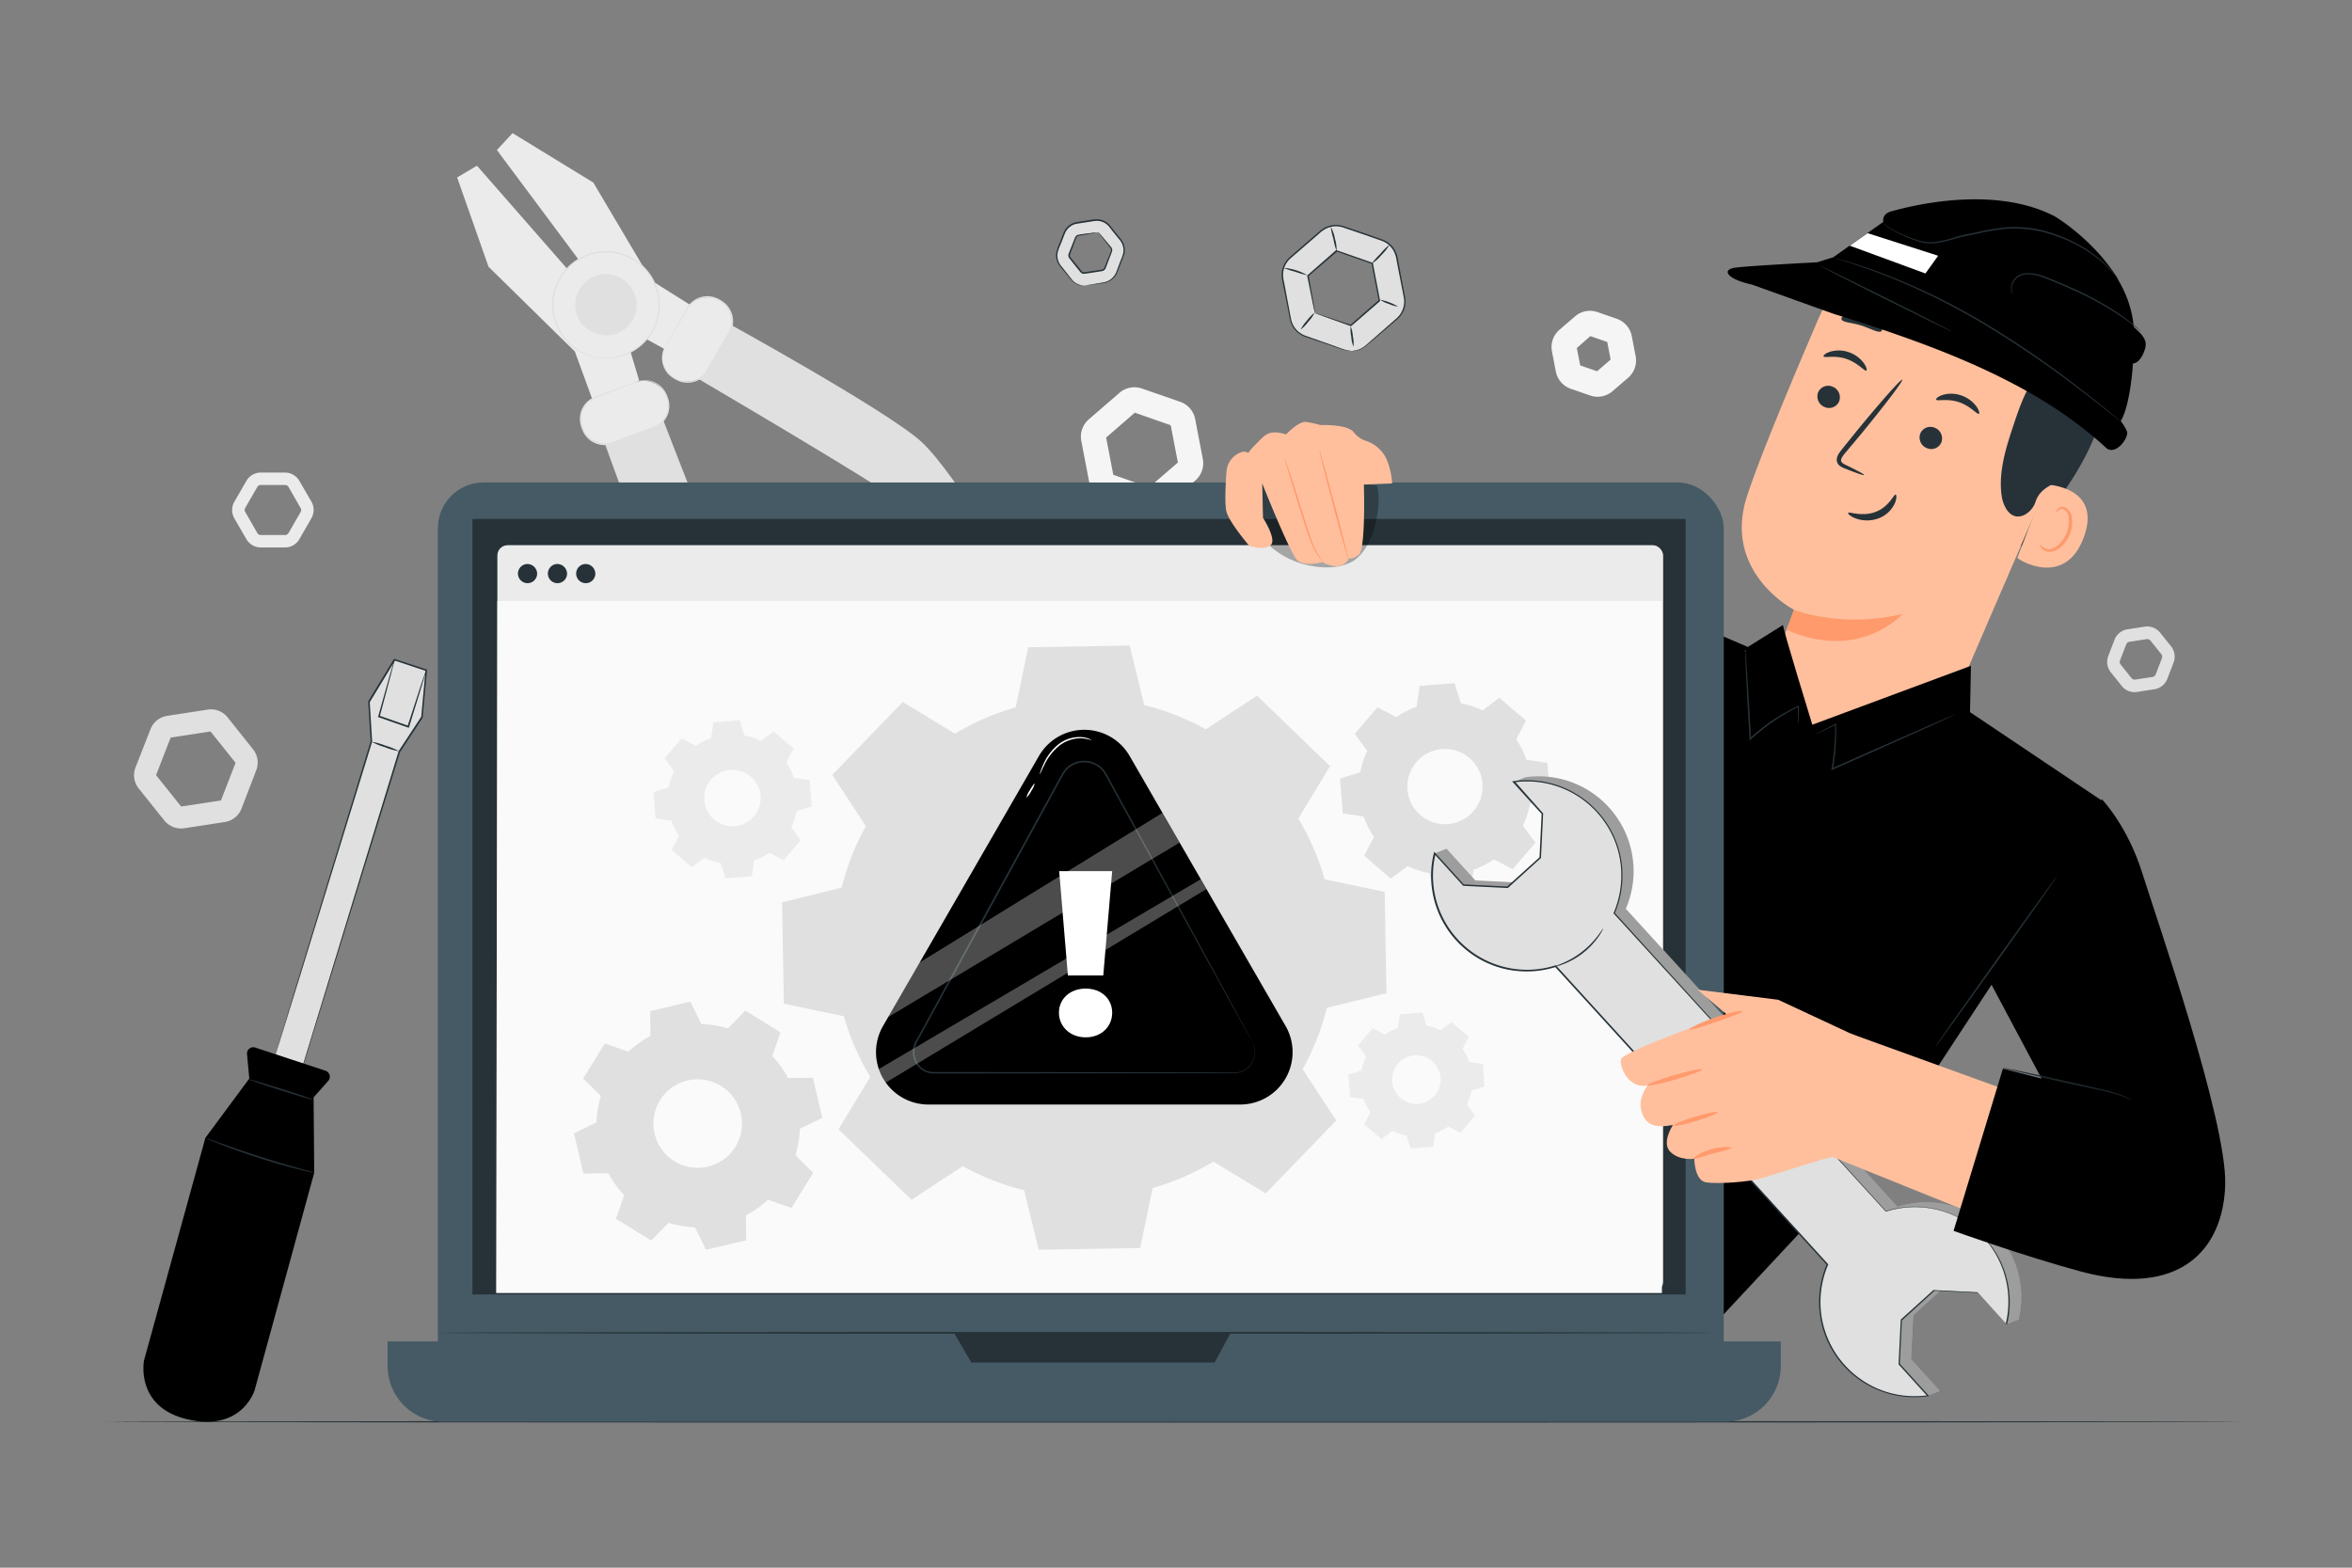 <svg xmlns="http://www.w3.org/2000/svg" viewBox="0 0 750 500"><rect x="0" y="0" width="750" height="500" fill="#808080" stroke="none"/><g id="freepik--background-complete--inject-6"><path d="M366.6,163.49a7.15,7.15,0,0,1-2.37-.4L352,158.85a7.29,7.29,0,0,1-4.75-5.49l-2.45-12.73a7.26,7.26,0,0,1,2.38-6.86l9.79-8.48a7.3,7.3,0,0,1,7.14-1.38l12.24,4.25a7.27,7.27,0,0,1,4.76,5.49l2.44,12.72a7.31,7.31,0,0,1-2.37,6.87l-9.8,8.48A7.28,7.28,0,0,1,366.6,163.49ZM355,151.43l11.44,4,9.16-7.92-2.29-11.89-11.44-4-9.15,7.93Z" style="fill:#f5f5f5"></path><path d="M509.44,126.54a7.15,7.15,0,0,1-2.37-.4l-6.2-2.15a7.27,7.27,0,0,1-4.75-5.49l-1.24-6.44a7.28,7.28,0,0,1,2.37-6.86l5-4.3a7.27,7.27,0,0,1,7.13-1.37l6.19,2.15a7.27,7.27,0,0,1,4.76,5.49l1.24,6.44a7.26,7.26,0,0,1-2.38,6.86l-5,4.3A7.33,7.33,0,0,1,509.44,126.54Zm-5.55-10,5.4,1.87,4.31-3.74-1.08-5.6-5.39-1.87L502.81,111Z" style="fill:#f5f5f5"></path><path d="M680.68,220.77a5.3,5.3,0,0,1-4.11-2l-3.49-4.36a5.28,5.28,0,0,1-.8-5.2l2-5.2a5.26,5.26,0,0,1,4.1-3.29l5.52-.85a5.29,5.29,0,0,1,4.91,1.91l3.49,4.36a5.28,5.28,0,0,1,.8,5.2l-2,5.2a5.25,5.25,0,0,1-4.11,3.29l-5.52.85A5.16,5.16,0,0,1,680.68,220.77Zm4.05-16.93h-.19l-5.52.85a1.28,1.28,0,0,0-1,.79l-2,5.2a1.26,1.26,0,0,0,.19,1.25l3.49,4.36a1.3,1.3,0,0,0,1.18.46l5.52-.85a1.26,1.26,0,0,0,1-.79l2-5.2a1.28,1.28,0,0,0-.19-1.25h0l-3.49-4.36A1.29,1.29,0,0,0,684.73,203.84Z" style="fill:#e0e0e0"></path><path d="M57.7,264.23a6.82,6.82,0,0,1-5.29-2.53l-8.2-10.24a6.78,6.78,0,0,1-1-6.68L48,232.55a6.78,6.78,0,0,1,5.27-4.23l13-2a6.79,6.79,0,0,1,6.3,2.46L80.7,239a6.79,6.79,0,0,1,1,6.69L77,257.93a6.78,6.78,0,0,1-5.28,4.24l-13,2A5.84,5.84,0,0,1,57.7,264.23Zm-7.94-17,8,10,12.7-1.94,4.66-12-8-10-12.7,1.95Zm25.48-3.79Z" style="fill:#e0e0e0"></path><path d="M90.88,174.6H83.15A5.27,5.27,0,0,1,78.59,172l-3.87-6.69a5.33,5.33,0,0,1,0-5.27l3.87-6.69a5.26,5.26,0,0,1,4.56-2.63h7.73a5.26,5.26,0,0,1,4.56,2.63L99.31,160a5.33,5.33,0,0,1,0,5.27L95.44,172A5.28,5.28,0,0,1,90.88,174.6Zm-7.73-19.92a1.28,1.28,0,0,0-1.1.63L78.19,162a1.26,1.26,0,0,0,0,1.27L82.05,170a1.29,1.29,0,0,0,1.1.64h7.73A1.29,1.29,0,0,0,92,170l3.86-6.69a1.26,1.26,0,0,0,0-1.27L92,155.31a1.28,1.28,0,0,0-1.1-.63Z" style="fill:#ebebeb"></path><polygon points="222.78 98.95 207.7 89.46 189.19 58.22 163.44 42.46 158.46 47.85 161.07 51.37 169.2 62.27 201.47 105.59 214.63 112.83 222.78 98.95" style="fill:#ebebeb"></polygon><polygon points="203.83 121.41 199.51 107.03 152.09 52.85 145.77 56.59 155.78 85.08 183.31 112.12 189.48 129 203.83 121.41" style="fill:#ebebeb"></polygon><path d="M229.52,101.63s53.55,29.39,64.34,39.31,36,51.23,33.44,56.51-4.52,6-10.33.88-24.59-33.42-29.63-38S219.56,119,219.56,119Z" style="fill:#e0e0e0"></path><circle cx="193.21" cy="97.26" r="16.96" style="fill:#ebebeb"></circle><path d="M189,113.67a25.24,25.24,0,0,0,4.14.43,16.2,16.2,0,0,0,4.8-.71,16.79,16.79,0,0,0,12-17.69A15.9,15.9,0,0,0,208.7,91a18.28,18.28,0,0,0-1.08-2.23,17.29,17.29,0,0,0-1.47-2.07,16.62,16.62,0,0,0-19.11-5,19.9,19.9,0,0,0-2.28,1.09,18.59,18.59,0,0,0-2,1.43,15.55,15.55,0,0,0-3.27,3.52,16.81,16.81,0,0,0-2.93,8.32,16.92,16.92,0,0,0,4.75,12.95,16.3,16.3,0,0,0,3.85,3,26,26,0,0,0,3.83,1.64,1.07,1.07,0,0,1-.27,0l-.78-.22a7.71,7.71,0,0,1-1.24-.43,12.11,12.11,0,0,1-1.63-.76,16,16,0,0,1-4-2.93,17.13,17.13,0,0,1-5-13.19,17.22,17.22,0,0,1,3-8.56,16.28,16.28,0,0,1,3.36-3.64,15.9,15.9,0,0,1,4.45-2.61,17.13,17.13,0,0,1,19.69,5.12,19.19,19.19,0,0,1,1.5,2.14,18.09,18.09,0,0,1,1.11,2.31,15.81,15.81,0,0,1,1.16,4.8,17,17,0,0,1-6.53,15.08,16.82,16.82,0,0,1-5.82,2.94,15.8,15.8,0,0,1-4.88.63,11.86,11.86,0,0,1-1.8-.13A8.13,8.13,0,0,1,190,114l-.79-.19A.91.91,0,0,1,189,113.67Z" style="fill:#e0e0e0"></path><path d="M190.81,106.53a9.58,9.58,0,1,1,11.67-6.86A9.58,9.58,0,0,1,190.81,106.53Z" style="fill:#e0e0e0"></path><path d="M190.81,106.53c0-.07.83.2,2.33.2a9.53,9.53,0,0,0,8.54-5.48,9.43,9.43,0,0,0,.82-4.86,9.35,9.35,0,0,0-2.07-5,9.27,9.27,0,0,0-10.66-2.77A8.53,8.53,0,0,0,187.36,90a8.69,8.69,0,0,0-1.83,2,9.46,9.46,0,0,0-1.65,4.64,9.31,9.31,0,0,0,.68,4.26,9.52,9.52,0,0,0,4.11,4.68,20.27,20.27,0,0,0,2.14,1,7.22,7.22,0,0,1-2.24-.79,9.53,9.53,0,0,1-4.35-4.71,9.63,9.63,0,0,1-.77-4.44,9.83,9.83,0,0,1,1.68-4.89A9.33,9.33,0,0,1,187,89.63a9.23,9.23,0,0,1,2.54-1.49,9.75,9.75,0,0,1,11.25,2.92A9.83,9.83,0,0,1,203,96.34a9.83,9.83,0,0,1-.91,5.09,9.69,9.69,0,0,1-2.83,3.5,9.57,9.57,0,0,1-6.1,2A7.14,7.14,0,0,1,190.81,106.53Z" style="fill:#e0e0e0"></path><rect x="208" y="100.53" width="28.67" height="15.51" rx="7.38" transform="translate(17.68 247.11) rotate(-60.12)" style="fill:#ebebeb"></rect><path d="M212.14,110.45a9.92,9.92,0,0,0-.83,2.81,7.69,7.69,0,0,0,.45,3.37,7.87,7.87,0,0,0,1,1.86,7.29,7.29,0,0,0,1.74,1.61,10.72,10.72,0,0,0,2.34,1.19,7.14,7.14,0,0,0,8.07-2.57c2.3-3.83,4.73-8.22,7.35-12.73a7.16,7.16,0,0,0,0-7A7,7,0,0,0,230,96.43a8.64,8.64,0,0,0-3.07-1.36,7.17,7.17,0,0,0-5.87,1.4c-1.57,1.19-2.26,3-3.18,4.46l-4.12,7-1.14,1.89a3.78,3.78,0,0,1-.43.64,6.56,6.56,0,0,1,.34-.7c.27-.48.62-1.13,1.06-1.93,1-1.72,2.31-4.12,4-7.07l1.32-2.34a7.91,7.91,0,0,1,1.91-2.28A7.59,7.59,0,0,1,227,94.6,9.06,9.06,0,0,1,230.22,96a7.41,7.41,0,0,1,2.55,2.69,7.62,7.62,0,0,1,0,7.54c-2.63,4.53-5,8.85-7.41,12.76a7.69,7.69,0,0,1-5.64,3.07,7.79,7.79,0,0,1-2.95-.4,11.23,11.23,0,0,1-2.41-1.28,7.6,7.6,0,0,1-1.81-1.71,8.27,8.27,0,0,1-1-2,7.22,7.22,0,0,1,.26-5.62A4.08,4.08,0,0,1,212.14,110.45Z" style="fill:#e0e0e0"></path><path d="M191.47,137.54s20.29,57.62,28.33,69.88,44.69,43.84,50.31,42.18,6.61-3.49,2.55-10-29-29.69-32.68-35.42-29.81-73.6-29.81-73.6Z" style="fill:#e0e0e0"></path><rect x="184.87" y="123.77" width="28.67" height="15.51" rx="7.38" transform="translate(-33.47 78.19) rotate(-20.52)" style="fill:#ebebeb"></rect><path d="M203,121.83a3.52,3.52,0,0,1,.72-.28,7.37,7.37,0,0,1,2.21-.28,7.52,7.52,0,0,1,3.38.93,8.35,8.35,0,0,1,1.76,1.35,8,8,0,0,1,1.4,2.06,10.8,10.8,0,0,1,.86,2.59,7.51,7.51,0,0,1-.08,3,7.66,7.66,0,0,1-4,5.06c-4.24,1.71-8.89,3.38-13.79,5.24a7.69,7.69,0,0,1-7.45-1.2,7.6,7.6,0,0,1-2.24-3,9,9,0,0,1-.86-3.44,7.58,7.58,0,0,1,2.52-5.9,7.9,7.9,0,0,1,2.56-1.51l2.52-.93,7.62-2.76,2.08-.73a4.2,4.2,0,0,1,.74-.22,3.33,3.33,0,0,1-.7.32l-2,.82-7.56,2.92c-1.57.67-3.49,1.06-4.92,2.41a7.21,7.21,0,0,0-2.34,5.57,8.81,8.81,0,0,0,.85,3.25,7,7,0,0,0,2.1,2.76,7.16,7.16,0,0,0,6.95,1.11c4.87-1.85,9.6-3.54,13.76-5.18a7.19,7.19,0,0,0,3.85-7.54,10.69,10.69,0,0,0-.81-2.51,7.47,7.47,0,0,0-1.3-2,7.7,7.7,0,0,0-1.66-1.32,7.45,7.45,0,0,0-3.25-1A9.69,9.69,0,0,0,203,121.83Z" style="fill:#e0e0e0"></path></g><g id="freepik--Floor--inject-6"><path d="M714.76,453.47c0,.14-152.44.26-340.44.26s-340.47-.12-340.47-.26,152.41-.26,340.47-.26S714.76,453.33,714.76,453.47Z" style="fill:#263238"></path></g><g id="freepik--Screwdriver--inject-6"><path d="M87,339.07c.27-.84,31.43-102.7,31.43-102.7l-.78-12.65,8.15-13.42,10.12,3.35-1.38,15-7.2,10.94L96,342Z" style="fill:#e0e0e0"></path><path d="M87,339.07l.6.17,1.73.54L96,341.87l-.11.06c5.07-16.61,16.79-55.05,31.23-102.38v0l0,0,7.19-10.93,0,.11c.44-4.79.91-9.88,1.38-15l.18.27-.84-.27-9.28-3.07.3-.11-8.15,13.42,0-.15q.39,6.47.77,12.65v.09c-9.11,29.59-17,55.22-22.61,73.46-2.82,9.13-5.08,16.4-6.63,21.41-.77,2.5-1.38,4.43-1.79,5.75l-.47,1.49-.17.51a4.43,4.43,0,0,1,.13-.49c.1-.35.24-.84.43-1.47.4-1.32,1-3.24,1.72-5.72,1.51-5,3.71-12.28,6.47-21.4,5.58-18.3,13.4-44,22.44-73.69v.09q-.39-6.18-.79-12.65v-.08l0-.07,8.15-13.42.1-.18.2.07,9.29,3.06.83.28.2.06,0,.21c-.47,5.15-.94,10.24-1.39,15v.07l0,.05-7.19,10.94,0-.07C113,287,101.18,325.39,96.06,342l0,.09-.09,0-6.68-2.21-1.69-.57Z" style="fill:#263238"></path><path d="M79.49,344l-14,18.92-19.57,71s-2.81,14.48,13.18,18.59c18,4.62,22.1-9.14,22.1-9.14l19-69.33L100,350l4.69-5.29a2,2,0,0,0-.85-3.19l-22.48-7.42a2,2,0,0,0-2.59,2.07Z" style="fill:#000000"></path><path d="M100.12,350.83c-.05.14-4.76-1.23-10.52-3.06s-10.41-3.43-10.36-3.57,4.75,1.24,10.52,3.07S100.16,350.69,100.12,350.83Z" style="fill:#263238"></path><path d="M100.24,374.05a6.67,6.67,0,0,1-1.4-.24c-.9-.19-2.18-.5-3.77-.9-3.18-.79-7.54-2-12.29-3.52s-9-3.06-12.07-4.25c-1.52-.6-2.75-1.1-3.59-1.46a7.13,7.13,0,0,1-1.28-.61,7.28,7.28,0,0,1,1.36.42l3.64,1.3c3.08,1.1,7.34,2.59,12.09,4.1s9.09,2.78,12.23,3.67l3.73,1.05A7.75,7.75,0,0,1,100.24,374.05Z" style="fill:#263238"></path><g style="opacity:0.3"><rect x="58.9" y="368.79" width="7.11" height="68.49" rx="3.3" transform="matrix(0.96, 0.28, -0.28, 0.96, 116.98, -1.15)"></rect></g><g style="opacity:0.3"><rect x="68.88" y="372.07" width="7.11" height="68.49" rx="3.3" transform="matrix(0.96, 0.28, -0.28, 0.96, 118.35, -3.84)"></rect></g><g style="opacity:0.3"><rect x="79.46" y="375.21" width="7.11" height="68.49" rx="3.3" transform="translate(119.66 -6.72) rotate(16.49)"></rect></g><path d="M127.27,239.6a20.88,20.88,0,0,1-4.46-1.27,20,20,0,0,1-4.28-1.76,21.62,21.62,0,0,1,4.45,1.27A20.26,20.26,0,0,1,127.27,239.6Z" style="fill:#263238"></path><path d="M135.94,213.65a8.12,8.12,0,0,1-.35,1.4c-.29,1-.67,2.26-1.14,3.82l-4,13-.08.25-.25-.08-4.61-1.61-4.74-1.66-.23-.08.07-.23c1.44-5.14,2.71-9.65,3.65-13,.46-1.55.83-2.83,1.12-3.79a9.16,9.16,0,0,1,.46-1.36,8.12,8.12,0,0,1-.29,1.41l-1,3.83c-.89,3.33-2.09,7.85-3.47,13l-.16-.31,4.75,1.66,4.6,1.61-.33.17,4.2-12.91c.52-1.55,1-2.81,1.28-3.77A8.57,8.57,0,0,1,135.94,213.65Z" style="fill:#263238"></path></g><g id="freepik--Gears--inject-6"><path d="M430.9,111.92a7.15,7.15,0,0,1-2.37-.4l-12.25-4.24a7.29,7.29,0,0,1-4.75-5.49l-2.45-12.73a7.26,7.26,0,0,1,2.38-6.86l9.8-8.48a7.28,7.28,0,0,1,7.13-1.37l12.24,4.24a7.29,7.29,0,0,1,4.76,5.49l2.45,12.73a7.31,7.31,0,0,1-2.38,6.86l-9.8,8.48A7.28,7.28,0,0,1,430.9,111.92ZM419.3,99.86l11.45,4,9.15-7.92L437.61,84l-11.44-4L417,88Z" style="fill:#e0e0e0"></path><path d="M430.9,111.92a7.15,7.15,0,0,1-2.37-.4l-12.25-4.24a7.29,7.29,0,0,1-4.75-5.49l-2.45-12.73a7.26,7.26,0,0,1,2.38-6.86l9.8-8.48a7.28,7.28,0,0,1,7.13-1.37l12.24,4.24a7.29,7.29,0,0,1,4.76,5.49l2.45,12.73a7.31,7.31,0,0,1-2.38,6.86l-9.8,8.48A7.28,7.28,0,0,1,430.9,111.92ZM419.3,99.86l11.45,4,9.15-7.92L437.61,84l-11.44-4L417,88Z" style="fill:none"></path><path d="M419.3,99.86a6.36,6.36,0,0,1-.2-.79l-.5-2.35c-.43-2.11-1-5.08-1.77-8.71a.2.2,0,0,1,.06-.19l9.12-8a.26.26,0,0,1,.24,0l11.44,4,.18.2h0v.17l0,.2.08.39.15.78c.1.51.19,1,.29,1.54.2,1,.39,2,.58,3,.38,2,.75,3.92,1.1,5.77a.24.24,0,0,1-.08.23L430.87,104a.19.19,0,0,1-.19,0l-8.37-3-2.25-.84a5.66,5.66,0,0,1-.76-.31,6.07,6.07,0,0,1,.84.24l2.31.74,8.36,2.8-.19,0,9.12-8-.08.24c-.36-1.86-.74-3.78-1.12-5.77-.19-1-.39-2-.59-3-.1-.51-.19-1-.29-1.54l-.15-.78-.08-.39,0-.2,0-.1v-.07h0s.32.37.16.19l-11.43-4,.24,0-9.19,7.89.07-.19c.65,3.62,1.19,6.57,1.57,8.68.17,1,.31,1.79.41,2.39A4.79,4.79,0,0,1,419.3,99.86Z" style="fill:#263238"></path><path d="M430.9,111.92s.43,0,1.24-.16a7.28,7.28,0,0,0,3.19-1.47l9.95-8.71A7.1,7.1,0,0,0,447.51,98a7.34,7.34,0,0,0,.24-2.25,21,21,0,0,0-.4-2.35c-.63-3.23-1.3-6.67-2-10.29a10.15,10.15,0,0,0-.73-2.63,7,7,0,0,0-4-3.67l-2.82-1-5.79-2-3-1a8.06,8.06,0,0,0-3-.63,7.11,7.11,0,0,0-3,.66,9.88,9.88,0,0,0-2.48,1.77l-4.63,4-4.47,3.87a7.06,7.06,0,0,0-2.28,4.82,10.37,10.37,0,0,0,.3,2.65c.17.89.33,1.76.5,2.62.32,1.72.64,3.38.94,5s.59,3.18.9,4.64a7.15,7.15,0,0,0,2.24,3.56,7.28,7.28,0,0,0,1.67,1.07c.59.26,1.22.45,1.8.67l3.35,1.18,5.36,1.9a28.56,28.56,0,0,0,3.4,1.13c.8.15,1.24.14,1.24.16a5.23,5.23,0,0,1-1.26,0,25.7,25.7,0,0,1-3.44-1.05L420.81,109l-3.36-1.14c-.6-.21-1.21-.39-1.84-.66a7.7,7.7,0,0,1-1.77-1.11,7.51,7.51,0,0,1-2.39-3.73c-.34-1.52-.61-3.06-.93-4.67s-.64-3.28-1-5q-.26-1.27-.51-2.61a10.76,10.76,0,0,1-.32-2.76,7.57,7.57,0,0,1,2.43-5.17l4.46-3.88,4.63-4c.4-.34.77-.68,1.2-1a8.24,8.24,0,0,1,1.4-.84,7.53,7.53,0,0,1,3.18-.7,8.59,8.59,0,0,1,3.17.66l3,1,5.79,2,2.82,1a7.56,7.56,0,0,1,2.57,1.55,7.42,7.42,0,0,1,1.73,2.38,10.47,10.47,0,0,1,.76,2.75q1,5.45,1.95,10.3a19.51,19.51,0,0,1,.39,2.41,7.51,7.51,0,0,1-2.64,6.1l-10.06,8.59a7.37,7.37,0,0,1-3.31,1.42A5.14,5.14,0,0,1,430.9,111.92Z" style="fill:#263238"></path><path d="M345.67,91.1a5.27,5.27,0,0,1-4.12-2l-3.49-4.35a5.3,5.3,0,0,1-.8-5.21l2-5.2a5.27,5.27,0,0,1,4.11-3.29l5.51-.85a5.29,5.29,0,0,1,4.91,1.91l3.49,4.36a5.28,5.28,0,0,1,.8,5.2l-2,5.21A5.29,5.29,0,0,1,352,90.2l-5.52.84A5.35,5.35,0,0,1,345.67,91.1Zm4-16.93-.19,0L344,75a1.28,1.28,0,0,0-1,.79L341,81a1.28,1.28,0,0,0,.19,1.25l3.49,4.35a1.28,1.28,0,0,0,1.18.46l5.52-.85a1.27,1.27,0,0,0,1-.79l2-5.2a1.26,1.26,0,0,0-.19-1.25l-3.49-4.35A1.28,1.28,0,0,0,349.71,74.17Z" style="fill:#e0e0e0"></path><path d="M345.67,91.1a5.27,5.27,0,0,1-4.12-2l-3.49-4.35a5.3,5.3,0,0,1-.8-5.21l2-5.2a5.27,5.27,0,0,1,4.11-3.29l5.51-.85a5.29,5.29,0,0,1,4.91,1.91l3.49,4.36a5.28,5.28,0,0,1,.8,5.2l-2,5.21A5.29,5.29,0,0,1,352,90.2l-5.52.84A5.35,5.35,0,0,1,345.67,91.1Zm4-16.93-.19,0L344,75a1.28,1.28,0,0,0-1,.79L341,81a1.28,1.28,0,0,0,.19,1.25l3.49,4.35a1.28,1.28,0,0,0,1.18.46l5.52-.85a1.27,1.27,0,0,0,1-.79l2-5.2a1.26,1.26,0,0,0-.19-1.25l-3.49-4.35A1.28,1.28,0,0,0,349.71,74.17Z" style="fill:none"></path><path d="M349.71,74.17a.72.72,0,0,1,.43,0,1.2,1.2,0,0,1,.47.25,6.51,6.51,0,0,1,.48.53l2.84,3.41.46.57a1.44,1.44,0,0,1,.28.81,2,2,0,0,1-.2.83c-.09.25-.19.5-.28.76-.4,1-.82,2.13-1.26,3.29-.11.29-.22.58-.34.88a1.5,1.5,0,0,1-.74.83,3.94,3.94,0,0,1-1,.23l-1,.16c-1.35.2-2.67.43-4.17.62a1.52,1.52,0,0,1-1.14-.51l-.66-.83-1.29-1.6-1.23-1.56-.31-.38a1.67,1.67,0,0,1-.28-.47,1.54,1.54,0,0,1,0-1.1l1.3-3.27.59-1.48a3.55,3.55,0,0,1,.34-.72,1.42,1.42,0,0,1,.64-.5c1.92-.35,3.38-.49,4.43-.63a7.61,7.61,0,0,1,1.63-.14,1.82,1.82,0,0,1-.41.1l-1.18.24c-1,.2-2.58.42-4.33.77a1.15,1.15,0,0,0-.47.38,4.07,4.07,0,0,0-.28.65l-.56,1.49-1.26,3.29a1.07,1.07,0,0,0,0,.75,3.42,3.42,0,0,0,.51.71L343,84.1l1.29,1.6.65.81a1,1,0,0,0,.75.33l4.09-.61,1-.15a3.32,3.32,0,0,0,.89-.18,1,1,0,0,0,.51-.56c.11-.3.23-.59.34-.88.46-1.14.89-2.24,1.3-3.27q.17-.37.3-.75a1.71,1.71,0,0,0,.19-.67,1.22,1.22,0,0,0-.19-.6l-.44-.56-2.71-3.51A1.69,1.69,0,0,0,349.71,74.17Z" style="fill:#263238"></path><path d="M345.67,91.1a4.58,4.58,0,0,1,.66-.1l1.91-.33,3-.51a7.31,7.31,0,0,0,1.82-.44,5,5,0,0,0,1.7-1.16A5.29,5.29,0,0,0,356,86.62c.29-.76.6-1.56.91-2.39.55-1.67,1.67-3.38,1.26-5.29a5.31,5.31,0,0,0-1.28-2.6l-2-2.48-1-1.28a5.76,5.76,0,0,0-1.12-1.14,5,5,0,0,0-3-1,10.83,10.83,0,0,0-1.66.19l-1.67.25-3.25.51a5,5,0,0,0-2.6,1.48,5.19,5.19,0,0,0-.84,1.2c-.21.43-.38.93-.56,1.38l-1.07,2.71a14.24,14.24,0,0,0-.88,2.54,5.27,5.27,0,0,0,1.37,4.39l2.51,3.2c.38.46.69.92,1.05,1.27a5.18,5.18,0,0,0,1.09.82,6.35,6.35,0,0,0,2.47.72s-.06,0-.18,0-.28,0-.5,0a5.07,5.07,0,0,1-1.88-.55,5.82,5.82,0,0,1-1.17-.82,16,16,0,0,1-1.11-1.27l-2.57-3.15a5.62,5.62,0,0,1-1.5-4.68,13.93,13.93,0,0,1,.87-2.65l1.05-2.71c.19-.47.34-.93.57-1.42a5.71,5.71,0,0,1,.91-1.33A5.6,5.6,0,0,1,343,70.89c1.1-.19,2.17-.34,3.28-.52l1.67-.25a10.51,10.51,0,0,1,1.74-.2A5.46,5.46,0,0,1,353,71a6.12,6.12,0,0,1,1.21,1.23l1,1.28c.68.84,1.34,1.68,2,2.49a5.69,5.69,0,0,1,1.37,2.83,5.46,5.46,0,0,1-.32,3c-.34.87-.68,1.72-1,2.55s-.64,1.61-.94,2.38a5.55,5.55,0,0,1-1.29,2,5.87,5.87,0,0,1-3.75,1.63l-3,.42c-.83.11-1.48.2-1.92.23A2.92,2.92,0,0,1,345.67,91.1Z" style="fill:#263238"></path><path d="M443.09,78.05a15.17,15.17,0,0,1-2.58,3.29,12.46,12.46,0,0,1-3.15,2.77A27.3,27.3,0,0,1,440.13,81,18.49,18.49,0,0,1,443.09,78.05Z" style="fill:#263238"></path><path d="M424.34,72.3a11.93,11.93,0,0,1,1.33,3.78,11.78,11.78,0,0,1,.53,4,22.26,22.26,0,0,1-1-3.86A21.83,21.83,0,0,1,424.34,72.3Z" style="fill:#263238"></path><path d="M416.88,87.77a23.61,23.61,0,0,1-3.84-1.1,25.2,25.2,0,0,1-3.8-1.26,18.4,18.4,0,0,1,7.64,2.36Z" style="fill:#263238"></path><path d="M414.75,105.12a12,12,0,0,1,2-2.86,12.26,12.26,0,0,1,2.44-2.52,11.48,11.48,0,0,1-2,2.86A12.26,12.26,0,0,1,414.75,105.12Z" style="fill:#263238"></path><path d="M431.59,110.59a10.4,10.4,0,0,1-.7-3.22,10.29,10.29,0,0,1-.19-3.3,10.72,10.72,0,0,1,.7,3.23A10.58,10.58,0,0,1,431.59,110.59Z" style="fill:#263238"></path><path d="M445.82,97.78a9.22,9.22,0,0,1-2.95-.86,9,9,0,0,1-2.77-1.34,18.44,18.44,0,0,1,5.72,2.2Z" style="fill:#263238"></path></g><g id="freepik--Character--inject-6"><path d="M644.34,174.46c6.77-8.16,13.54-16.4,18.82-25.6s9-19.48,9.27-30.08c0-1.61-.65-12.76-2.2-13.21-1.1-.32-1.86,9.53-2.76,10.24-8.64,6.76-14.25,16.79-17.48,27.27a143.85,143.85,0,0,0-5.65,31.38" style="fill:#263238"></path><path d="M556.15,236.48c2.7-7,16-42,15.93-42s-22.91-11.92-15-36.2c3.8-11.73,13.59-35.24,22.69-56.42a47.55,47.55,0,0,1,58.89-26.25l2.33.79c24.66,10,30,36.47,19.33,60.84l-49,113.5-42.94-13.27Z" style="fill:#ffbf9d"></path><path d="M572.09,194.5s14.93,6,34.61,1.32c0,0-13.62,15.39-37,5.07Z" style="fill:#ff9a6c"></path><path d="M579.73,125.23a3.65,3.65,0,0,0,2.15,4.61,3.49,3.49,0,0,0,4.61-1.91,3.64,3.64,0,0,0-2.15-4.61A3.48,3.48,0,0,0,579.73,125.23Z" style="fill:#263238"></path><path d="M581.51,113.66c.28.6,3.55-.46,7.26.81s5.81,4,6.36,3.72c.27-.13.11-1.09-.79-2.36a9.94,9.94,0,0,0-4.9-3.53,9.56,9.56,0,0,0-6-.08C582,112.71,581.37,113.39,581.51,113.66Z" style="fill:#263238"></path><path d="M612.32,138.34a3.63,3.63,0,0,0,2.15,4.6,3.48,3.48,0,0,0,4.61-1.91,3.65,3.65,0,0,0-2.15-4.61A3.49,3.49,0,0,0,612.32,138.34Z" style="fill:#263238"></path><path d="M617.4,127.45c.27.6,3.55-.45,7.26.81s5.8,4,6.36,3.73c.26-.14.11-1.1-.79-2.36a10,10,0,0,0-4.91-3.54,9.53,9.53,0,0,0-6-.08C617.92,126.5,617.26,127.18,617.4,127.45Z" style="fill:#263238"></path><path d="M594.43,151.5c.09-.2-2.09-1.38-5.67-3.12-.91-.42-1.75-.91-1.69-1.62s.75-1.65,1.58-2.59l5.25-6.28c7.37-9,13.05-16.47,12.68-16.77s-6.63,6.74-14,15.71c-1.79,2.22-3.51,4.33-5.14,6.36-.72,1-1.75,2-1.75,3.56a2.53,2.53,0,0,0,1.09,1.91,7.11,7.11,0,0,0,1.54.77C592,150.9,594.34,151.71,594.43,151.5Z" style="fill:#263238"></path><path d="M604.5,157.76c-.6-.23-2,3.8-6.38,5.49s-8.57-.19-8.79.36c-.14.23.7,1.1,2.49,1.77a10.67,10.67,0,0,0,7.26-.07,9.25,9.25,0,0,0,5.09-4.69C604.89,159,604.78,157.83,604.5,157.76Z" style="fill:#263238"></path><path d="M622.69,112.45c0,1.13,3.9,1.91,8.08,3.9s7.31,4.38,8.19,3.67c.4-.35.11-1.51-1-3a15.55,15.55,0,0,0-12.39-5.77C623.77,111.39,622.7,111.92,622.69,112.45Z" style="fill:#263238"></path><path d="M587.22,101.83c.37,1.07,3.22,1,6.31,2s5.5,2.49,6.39,1.81c.41-.34.29-1.32-.58-2.51a9.63,9.63,0,0,0-10.24-3.11C587.72,100.57,587.07,101.32,587.22,101.83Z" style="fill:#263238"></path><path d="M652.26,154.5c.48,0,18.27.69,12.17,17s-21.27,6.85-21.12,6.37S652.26,154.5,652.26,154.5Z" style="fill:#ffbf9d"></path><path d="M650.62,173.58c.09,0,.21.31.61.71a3,3,0,0,0,2.11.84c2,0,4.44-2.19,5.62-5.11a10,10,0,0,0,.73-4.38,3.48,3.48,0,0,0-1.33-3,1.54,1.54,0,0,0-2,.15c-.39.38-.41.74-.5.74s-.25-.41.13-1a2,2,0,0,1,1-.79,2.31,2.31,0,0,1,1.73.17,4.29,4.29,0,0,1,2,3.65,10.43,10.43,0,0,1-.72,4.93c-1.34,3.25-4.17,5.71-6.79,5.51a3.3,3.3,0,0,1-2.45-1.41C650.5,174,650.55,173.59,650.62,173.58Z" style="fill:#ff9a6c"></path><path d="M600.64,78.93c-2.08-2.46,9.11-8,16.72-8.42,11.5-.68,27.51,2.32,35.55,8.35,9.7,7.25,16.65,16.13,18.31,28.12s-.71,24.31-5.36,35.49c-1.42,3.41-3.16,6.86-6.12,9.07-3.65,2.73-8.89,3.32-10.61,8.37a7.3,7.3,0,0,1-3.6,4.32c-4.2,2-6.7-2.35-7.23-6-1.13-7.76,1.39-15.53,3.88-23,1.77-5.28,3.6-10.67,7-15.1,1.84-2.41,4.1-4.48,5.81-7s2.82-5.67,2-8.58a10.31,10.31,0,0,0-.81-1.85,18.21,18.21,0,0,0-15.62-9.68c-10.43-.27-28-1.44-30.85-6.12-4.17-6.74-4.46-10.2-4.46-10.2Z" style="fill:#263238"></path><path d="M655,68.88c1.05.53,25.62,15.71,25.46,37.85s-4.21,27.56-4.21,27.56a13.62,13.62,0,0,1,2,3.35c.66,1.68-3.11,7.38-6.34,5.48-22.06-20.47-52.46-32.23-87.14-43l-26.16-9.37c-7.66-1.67-9.57-4.52-5.83-5.29,2.87-.6,26.63-1.8,26.63-1.8l5.13-1.58,16-11.31s-.62-2.56,2.63-3.39S634.34,58.38,655,68.88Z" style="fill:#000000"></path><path d="M584.52,82.12s.35.14,1,.36l3,.94c2.58.77,6.25,2.07,10.77,3.73A215.13,215.13,0,0,1,633,103.63a329.88,329.88,0,0,1,31,21.26c3.84,2.91,6.89,5.33,9,7l2.45,1.91c.56.43.87.64.87.64s-.27-.26-.82-.72l-2.39-2c-2.09-1.7-5.12-4.16-8.93-7.1a307.34,307.34,0,0,0-31-21.4,205.4,205.4,0,0,0-33.88-16.39A154.54,154.54,0,0,0,584.52,82.12Z" style="fill:#263238"></path><g style="opacity:0.3"><path d="M675.34,89s-27.12-14.52-42.1-12.76L635,76l-14,1.16c-2.37.2-5.08.27-6.7-1.46,0,0,8.49-3.6,21.9-3.53S669.29,77,675.34,89Z"></path></g><path d="M675.7,89.24a21.84,21.84,0,0,0-2-2.57,37.91,37.91,0,0,0-6.58-5.94,44.73,44.73,0,0,0-11.69-6,37.67,37.67,0,0,0-15.91-2.21,66.18,66.18,0,0,0-8.24,1.36c-2.62.59-5.17,1-7.58,1.7a40.67,40.67,0,0,1-6.78,1.62,13.1,13.1,0,0,1-5.94-.79c-7.09-2.33-10.92-5.28-10.44-5.61a1.16,1.16,0,0,0,.37.75A9.49,9.49,0,0,0,602.83,73a41.17,41.17,0,0,0,8.06,3.71,13.56,13.56,0,0,0,6.08.86A40.91,40.91,0,0,0,623.83,76c2.36-.65,4.94-1.09,7.56-1.68A70.14,70.14,0,0,1,639.57,73a37.91,37.91,0,0,1,15.73,2.15A45.76,45.76,0,0,1,666.94,81a40.15,40.15,0,0,1,6.63,5.79c.71.77,1.24,1.39,1.58,1.82S675.7,89.24,675.7,89.24Z" style="fill:#263238"></path><g style="opacity:0.3"><path d="M680.14,115.88c-5.14-1.81-8.58-4.48-13.31-7.36-5-3.06-10.11-5.86-15-9.16-3.71-2.5-8.2-5.14-9.85-9a6.29,6.29,0,0,0-.09,6.19c1.05,2,5.5,5.57,7.4,6.86,10.81,7.35,18.32,12.37,30.4,17.48a37.75,37.75,0,0,0,.44-5"></path></g><path d="M680.4,104.28c2.78,2.53,4.45,4.17,3.59,7-.71,2.34-2.15,5-4.57,4.63a5.9,5.9,0,0,1-2-.88L644.3,95.64A5.49,5.49,0,0,1,641.56,93c-.66-1.88,1-3.94,2.91-4.46s3.95,0,5.85.66c10.78,3.49,20.61,8.85,30.08,15.07" style="fill:#000000"></path><path d="M641.92,93.72a3.67,3.67,0,0,1-.42-1.88,4.71,4.71,0,0,1,3-4c2.12-.72,4.93-.24,7.69.88s5.87,2.39,9,3.84a100,100,0,0,1,15.57,8.64c1.88,1.29,3.33,2.43,4.34,3.22l1.14.93a2.42,2.42,0,0,0,.42.3s-.11-.14-.36-.37l-1.09-1c-1-.83-2.39-2-4.26-3.35a91.47,91.47,0,0,0-15.57-8.79c-3.18-1.46-6.25-2.72-9.07-3.83s-5.71-1.59-8-.78a4.87,4.87,0,0,0-3.06,4.29,3.16,3.16,0,0,0,.31,1.45A1.66,1.66,0,0,0,641.92,93.72Z" style="fill:#263238"></path><polygon points="595.52 74.36 618.03 81.57 613.98 87.22 589.85 78.36 595.52 74.36" style="fill:#fff"></polygon><path d="M622.52,105.81c.05-.12-9.42-5-21.17-10.82S580,84.46,580,84.58s9.42,5,21.17,10.82S622.46,105.92,622.52,105.81Z" style="fill:#263238"></path><path d="M628.19,227.13l.3-14.78-50.58,18.79s-9.35-30.37-9.35-31.8l-11.21,7-18.63-8-18.63-9.2-37.68,66L442.88,371.68,536,433.8l69.06-74,42-64,23.08-40.52Z" style="fill:#000000"></path><path d="M573.41,230.92a10.13,10.13,0,0,1-.07-1.48c0-1,0-2.42-.06-4.14l.23.14a63.37,63.37,0,0,0-15.23,10.43l-.4.38,0-.55c0-.66-.08-1.36-.12-2.07-.41-7.25-.75-13.81-1-18.57-.1-2.32-.18-4.22-.24-5.63q0-.92,0-1.53a.27.27,0,1,1,.1,0c0,.4.08.91.14,1.52.1,1.41.23,3.31.39,5.62.32,4.75.71,11.31,1.12,18.56,0,.71.08,1.41.11,2.07l-.43-.18a59.76,59.76,0,0,1,15.44-10.34l.24-.1v.25c0,1.72-.07,3.11-.09,4.14A10.08,10.08,0,0,1,573.41,230.92Z" style="fill:#263238"></path><path d="M623.53,227.84a2.83,2.83,0,0,1-.58.31l-1.69.81L615,231.83l-20.76,9.28-9.86,4.36-.42.18.08-.45A77.72,77.72,0,0,0,585.18,231l.23.14-4.67,2.27-1.25.58c-.28.13-.43.19-.44.17a1.89,1.89,0,0,1,.4-.25l1.21-.66,4.61-2.4.22-.12V231a72.66,72.66,0,0,1-1,14.33l-.34-.27,9.85-4.38,20.82-9.15,6.34-2.72,1.73-.71A2.82,2.82,0,0,1,623.53,227.84Z" style="fill:#263238"></path><rect x="139.63" y="153.88" width="410.04" height="292.88" rx="14.57" style="fill:#455a64"></rect><path d="M123.6,427.84H567.85a0,0,0,0,1,0,0v7.83a17.8,17.8,0,0,1-17.8,17.8H141.4a17.8,17.8,0,0,1-17.8-17.8v-7.83a0,0,0,0,1,0,0Z" style="fill:#455a64"></path><rect x="150.64" y="165.52" width="386.88" height="247.33" style="fill:#263238"></rect><polygon points="304.23 425.1 309.74 434.57 387.31 434.57 392.43 425.1 304.23 425.1" style="fill:#263238"></polygon><rect x="158.6" y="173.89" width="371.74" height="238.16" rx="3.27" style="fill:#ebebeb"></rect><polygon points="529.95 412.4 158.21 412.4 158.6 191.69 529.95 191.69 529.95 412.4" style="fill:#fafafa"></polygon><path d="M189.84,183.09a3.06,3.06,0,1,1-3.06-3.21A3.14,3.14,0,0,1,189.84,183.09Z" style="fill:#263238"></path><path d="M171.28,183.09a3.06,3.06,0,1,1-3.06-3.21A3.14,3.14,0,0,1,171.28,183.09Z" style="fill:#263238"></path><path d="M180.82,183.09a3.06,3.06,0,1,1-3.06-3.21A3.14,3.14,0,0,1,180.82,183.09Z" style="fill:#263238"></path><path d="M546.15,425.1c0,.16-91,.28-203.25.28s-203.27-.12-203.27-.28,91-.29,203.27-.29S546.15,424.94,546.15,425.1Z" style="fill:#263238"></path><path d="M304.54,234a79.31,79.31,0,0,1,19.34-8.4l4-19.15,32.34-.57,4.66,19a79.63,79.63,0,0,1,19.62,7.72l16.35-10.71,23.27,22.47L414,261.09a79.21,79.21,0,0,1,8.4,19.35l19.14,4,.57,32.34-19,4.66A79.24,79.24,0,0,1,415.38,341l10.72,16.35-22.47,23.27-16.71-10.13a79.21,79.21,0,0,1-19.35,8.4l-4,19.15-32.35.56-4.65-19A79.09,79.09,0,0,1,307,371.93l-16.35,10.72-23.27-22.47,10.13-16.71a79.24,79.24,0,0,1-8.41-19.35l-19.14-4-.57-32.34,19-4.66a79.47,79.47,0,0,1,7.72-19.62l-10.71-16.35,22.47-23.27L304.54,234Zm17.24,43.09a34.7,34.7,0,1,0,49.07-.86A34.7,34.7,0,0,0,321.78,277.12Z" style="fill:#e0e0e0"></path><path d="M433.75,246.37a27.69,27.69,0,0,1,2.25-6.91l-4-5.4,7.24-8.48,6,3.14a27.37,27.37,0,0,1,6.47-3.29l1-6.67,11.11-.87,2,6.43a27.31,27.31,0,0,1,6.91,2.26l5.4-4,8.48,7.25-3.14,6a27.28,27.28,0,0,1,3.3,6.48l6.66,1,.87,11.12-6.43,2a27.05,27.05,0,0,1-2.26,6.91l4,5.41-7.24,8.47-6-3.14a27.28,27.28,0,0,1-6.48,3.3l-1,6.67-11.11.87-2-6.44a27.29,27.29,0,0,1-6.91-2.25l-5.41,4L435,272.9l3.14-6a27.47,27.47,0,0,1-3.3-6.48l-6.66-1-.87-11.12,6.43-2Zm15.07,3.37a12,12,0,1,0,9.84-10.68A12,12,0,0,0,448.82,249.74Z" style="fill:#e0e0e0"></path><path d="M190.22,358a32,32,0,0,1,1.39-8.47L185.94,344l6.94-11.18,7.52,2.6a32.34,32.34,0,0,1,7-5l-.06-7.95,12.82-3,3.47,7.15a31.93,31.93,0,0,1,8.47,1.39l5.59-5.67,11.18,6.94-2.6,7.52a32.34,32.34,0,0,1,5,7l7.95-.06,3,12.81L255.06,360a32.42,32.42,0,0,1-1.4,8.47l5.67,5.58-6.94,11.19-7.52-2.6a32.1,32.1,0,0,1-7,5l.06,7.95-12.81,3-3.48-7.15A32,32,0,0,1,213.2,390l-5.58,5.67-11.19-6.94,2.6-7.52a32.34,32.34,0,0,1-5-7l-8,.06-3-12.81,7.15-3.48Zm18.53,3.6a14.12,14.12,0,1,0,10.53-17A14.12,14.12,0,0,0,208.75,361.63Z" style="fill:#e0e0e0"></path><path d="M213.23,251.18a20.14,20.14,0,0,1,1.7-5.21l-3-4.08,5.46-6.39,4.5,2.37a20.79,20.79,0,0,1,4.88-2.49l.74-5,8.38-.66,1.5,4.85a20.93,20.93,0,0,1,5.21,1.7l4.08-3,6.38,5.46-2.36,4.5a20.38,20.38,0,0,1,2.48,4.88l5,.73.66,8.38L254,258.68a20.77,20.77,0,0,1-1.69,5.21l3,4.07-5.46,6.39-4.5-2.37a20.41,20.41,0,0,1-4.88,2.49l-.73,5-8.38.65-1.51-4.85a20.27,20.27,0,0,1-5.21-1.7l-4.07,3-6.39-5.46,2.36-4.5a20.38,20.38,0,0,1-2.48-4.88l-5-.74-.65-8.38,4.85-1.5Zm11.35,4.07a9,9,0,1,0,8.29-9.69A9,9,0,0,0,224.58,255.25Z" style="fill:#ebebeb"></path><path d="M434.17,341.43a18.09,18.09,0,0,1,1.46-4.48l-2.61-3.5,4.69-5.49,3.87,2a17.62,17.62,0,0,1,4.19-2.14l.63-4.32,7.2-.56,1.29,4.17a17.68,17.68,0,0,1,4.48,1.46l3.5-2.61,5.49,4.69-2,3.86a17.69,17.69,0,0,1,2.14,4.2l4.32.63.56,7.2-4.17,1.29a17.68,17.68,0,0,1-1.46,4.48l2.61,3.5-4.69,5.48-3.86-2a18.07,18.07,0,0,1-4.2,2.14l-.63,4.31-7.2.56-1.29-4.16a18.09,18.09,0,0,1-4.48-1.46l-3.5,2.61L435,358.6l2-3.86a17.62,17.62,0,0,1-2.14-4.19l-4.31-.63-.57-7.2,4.17-1.29Zm9.75,3.49A7.75,7.75,0,1,0,451,336.6,7.74,7.74,0,0,0,443.92,344.92Z" style="fill:#ebebeb"></path><path d="M345.73,352.28H296a16.7,16.7,0,0,1-14.45-25l24.88-43.09,24.87-43.09a16.7,16.7,0,0,1,28.91,0l24.88,43.09,24.88,43.09a16.7,16.7,0,0,1-14.46,25Z" style="fill:#000000"></path><path d="M399.29,332.22s.13.25.38.77a6.84,6.84,0,0,1-.66,6.42,6.75,6.75,0,0,1-1.87,1.86,6.1,6.1,0,0,1-2.86.94c-8.48.09-20.72.07-35.86.11l-53.18.06h-7.6a6.55,6.55,0,0,1-6.13-4.44,7.14,7.14,0,0,1-.25-4c.08-.33.19-.66.3-1s.29-.63.44-.93l1-1.75c1.28-2.35,2.58-4.71,3.88-7.1L313,293.57,329.22,264q3.91-7.17,7.7-14.07c.64-1.14,1.23-2.29,1.91-3.42a7.69,7.69,0,0,1,2.8-2.78,8.23,8.23,0,0,1,7.52-.34,7.87,7.87,0,0,1,3,2.38A30,30,0,0,1,354,249c1.17,2.14,2.33,4.25,3.46,6.33q3.42,6.24,6.61,12.11c4.27,7.81,8.24,15.09,11.86,21.73,7.24,13.29,13.09,24.05,17.14,31.5l4.64,8.57c.52,1,.92,1.72,1.19,2.24s.4.77.4.77-.16-.25-.44-.75l-1.24-2.21-4.73-8.53c-4.08-7.43-10-18.15-17.28-31.41l-11.91-21.71-6.64-12.09c-1.14-2.08-2.29-4.19-3.47-6.33a32.22,32.22,0,0,0-1.83-3.14,7.44,7.44,0,0,0-2.8-2.23,7.74,7.74,0,0,0-7.08.32,7.31,7.31,0,0,0-2.62,2.62c-.66,1.09-1.26,2.26-1.89,3.4l-7.7,14.07c-5.22,9.56-10.64,19.45-16.18,29.59l-16.19,29.57c-1.31,2.39-2.6,4.76-3.89,7.1a14.9,14.9,0,0,0-1.65,3.54,6.65,6.65,0,0,0,.23,3.75,6,6,0,0,0,5.66,4.11h7.6l53.18.05,35.85.05a5.89,5.89,0,0,0,2.77-.88,6.63,6.63,0,0,0,1.85-1.8,6.82,6.82,0,0,0,1.18-3.84A7.53,7.53,0,0,0,399.29,332.22Z" style="fill:#263238"></path><path d="M337.67,323c0-4.41,3.52-7.7,8.53-7.7s8.45,3.29,8.45,7.7-3.44,7.85-8.45,7.85S337.67,327.35,337.67,323Zm.08-45.17h16.9l-2.84,33.28H340.52Z" style="fill:#fff"></path><path d="M348.11,236.12a13.5,13.5,0,0,0-3.16-.66,11.26,11.26,0,0,0-7.22,2.42A17.9,17.9,0,0,0,333,244c-.91,1.8-1.34,3-1.42,2.95a3,3,0,0,1,.21-.86,21,21,0,0,1,.88-2.25,16.85,16.85,0,0,1,4.77-6.38A11,11,0,0,1,345,235.1a7.41,7.41,0,0,1,2.37.58C347.86,235.91,348.13,236.09,348.11,236.12Z" style="fill:#fff"></path><path d="M327.31,254.4A6.89,6.89,0,0,1,328.4,252c.73-1.23,1.42-2.17,1.55-2.1a6.8,6.8,0,0,1-1.1,2.36A6.89,6.89,0,0,1,327.31,254.4Z" style="fill:#fff"></path><g style="opacity:0.3"><polygon points="370.69 259.26 293.2 307 283.14 324.44 376.16 268.73 370.69 259.26" style="fill:#fff"></polygon></g><g style="opacity:0.3"><path d="M382.89,280.42,280.18,341a11,11,0,0,0,2.23,4.32L384.7,283.56Z" style="fill:#fff"></path></g><path d="M636.72,393.4a30.26,30.26,0,0,0-31.65-8.48l-9.57-10.5-1.33-1.49-75.73-83.09a30.25,30.25,0,0,0-32-41.94l-3.7,1.47L495.61,258l-.69,14.05-10.41,9.45-14.05-.69-9.18-10.12-3.79,1.49c-1.09,8.47,4.59,19.15,10.78,26a30.24,30.24,0,0,0,31.6,8.49l77,84.48,2.36,2.63,7.3,8A30.22,30.22,0,0,0,591.92,434c6.16,6.8,14.34,11.34,22.85,11.11l3.8-1.48-9.19-10.13.69-14,10.41-9.45,14,.68,5.38,11.61,3.8-1.49A30.23,30.23,0,0,0,636.72,393.4Z" style="fill:#e0e0e0"></path><g style="opacity:0.3"><path d="M636.72,393.4a30.26,30.26,0,0,0-31.65-8.48l-9.57-10.5-1.33-1.49-75.73-83.09a30.25,30.25,0,0,0-32-41.94l-3.7,1.47L495.61,258l-.69,14.05-10.41,9.45-14.05-.69-9.18-10.12-3.79,1.49c-1.09,8.47,4.59,19.15,10.78,26a30.24,30.24,0,0,0,31.6,8.49l77,84.48,2.36,2.63,7.3,8A30.22,30.22,0,0,0,591.92,434c6.16,6.8,14.34,11.34,22.85,11.11l3.8-1.48-9.19-10.13.69-14,10.41-9.45,14,.68,5.38,11.61,3.8-1.49A30.23,30.23,0,0,0,636.72,393.4Z"></path></g><path d="M632.92,394.88a30.23,30.23,0,0,0-31.64-8.47L591.7,375.9l-1.33-1.49-75.73-83.09a30.24,30.24,0,0,0-32-41.93l9.18,10.12-.68,14L480.71,283l-14-.68-9.18-10.12a30.23,30.23,0,0,0,38.58,35.94l77,84.48,2.37,2.63,7.3,8a30.24,30.24,0,0,0,32,41.89L605.59,435l.68-14,10.42-9.45,14,.69,9.18,10.12A30.19,30.19,0,0,0,632.92,394.88Z" style="fill:#e0e0e0"></path><path d="M632.92,394.88s.44.48,1.27,1.45a31.63,31.63,0,0,1,3.13,4.72,30.26,30.26,0,0,1,2.7,21.31l0,.2-.14-.15-9.19-10.11.08.05-14-.67.1,0-10.4,9.46,0-.11c-.2,4.36-.43,9.11-.67,14.05l0-.13L614.91,445l.24.26-.35.05A30.35,30.35,0,0,1,587.37,435a30.09,30.09,0,0,1-6.9-14.82,30.63,30.63,0,0,1,2.06-17l0,.24-86.69-95.09.27.07a30.84,30.84,0,0,1-16.9.48,30.5,30.5,0,0,1-22-36.73l.12-.48.33.36,9.18,10.12-.18-.08,14.05.68-.19.07L491,273.36l-.09.18c.23-4.74.46-9.41.69-14.05l.06.18-9.18-10.12-.31-.35.46-.06a30.49,30.49,0,0,1,29.1,12.5,30.32,30.32,0,0,1,5.51,14.73,31,31,0,0,1-2.35,15l0-.24,86.55,95.16-.12,0a30.32,30.32,0,0,1,24.9,2.93,31.78,31.78,0,0,1,5.24,4c1,1.07,1.54,1.62,1.54,1.62l-1.58-1.58a33.46,33.46,0,0,0-5.26-4,30.28,30.28,0,0,0-24.77-2.82l-.07,0,0-.06-86.71-95-.1-.11.06-.13a30.63,30.63,0,0,0,2.3-14.82,29.72,29.72,0,0,0-5.44-14.5,30,30,0,0,0-28.64-12.29l.15-.41L492,259.34l.07.07v.11q-.33,6.94-.68,14v.11l-.08.07-10.41,9.45-.08.07h-.11l-14-.69h-.11l-.07-.08-9.19-10.12.45-.11A30,30,0,0,0,496,307.9l.15,0,.12.12c31.48,34.58,61,66.95,86.63,95.13l.1.11-.06.14a30.3,30.3,0,0,0-2.05,16.72,30.19,30.19,0,0,0,19.4,23.39,30.12,30.12,0,0,0,14.46,1.5l-.12.31-9.17-10.12-.05-.06V435c.24-4.93.47-9.68.69-14v-.07l0-.05,10.43-9.43,0,0h.06l14,.7h0l0,0c3.36,3.72,6.45,7.13,9.16,10.14l-.18,0a30.21,30.21,0,0,0-2.59-21.21,33.33,33.33,0,0,0-3.07-4.74C633.33,395.39,632.92,394.88,632.92,394.88Z" style="fill:#263238"></path><path d="M511.19,296.17a2.64,2.64,0,0,1-.33.75,17.63,17.63,0,0,1-1.17,1.88,24.25,24.25,0,0,1-11.46,8.81,16.55,16.55,0,0,1-2.12.64,2.51,2.51,0,0,1-.8.13c0-.09,1.09-.39,2.79-1.11a27.64,27.64,0,0,0,11.3-8.68C510.53,297.12,511.11,296.13,511.19,296.17Z" style="fill:#263238"></path><path d="M595.76,332.26,567,318.86l-25.71-3.21,9.44,8s-33.24,11.59-33.82,14.2,2.62,9.63,8.48,8.33c0,0-3.29,4-1.92,8.41s4.4,5.24,10,4.21c0,0-3.8,5.69-.82,8.59s7.62,2.17,7.62,2.17.06,6.93,3.72,7.53,13.86-.11,17.67-1.28l19.35-6L593.55,367Z" style="fill:#ffbf9d"></path><path d="M542.82,341.06c.11.38-3.72,1.82-8.54,3.23s-8.84,2.23-8.95,1.85,3.72-1.83,8.54-3.23S542.71,340.68,542.82,341.06Z" style="fill:#ff9a6c"></path><path d="M547.71,354.73c.11.38-2.92,1.63-6.78,2.8s-7.09,1.79-7.21,1.41,2.93-1.63,6.79-2.79S547.6,354.36,547.71,354.73Z" style="fill:#ff9a6c"></path><path d="M552.1,366.1c.07.43-2.69,1-5.93,1.82s-5.77,2-6,1.59,2.15-2.06,5.6-3S552.05,365.75,552.1,366.1Z" style="fill:#ff9a6c"></path><path d="M555.73,322.5c.11.39-3.66,1.76-8.33,3.37s-8.48,2.84-8.64,2.47,3.46-2.21,8.18-3.83S555.63,322.12,555.73,322.5Z" style="fill:#ff9a6c"></path><polygon points="590.34 329.74 652.63 352.3 648.99 395.05 580.41 367.4 590.34 329.74" style="fill:#ffbf9d"></polygon><path d="M670.26,254.93s8.12,8.39,12.85,23.48,27,79.06,26.46,99.41c-.59,21.05-14.76,36.07-45.9,27.75-18.58-5-40.72-13-40.72-13l15.74-51.74L651,344l-19.88-37.32Z" style="fill:#000000"></path><path d="M656,279.38c.12.09-8.5,12.36-19.24,27.41S617.23,334,617.11,333.9s8.5-12.36,19.24-27.41S655.89,279.3,656,279.38Z" style="fill:#263238"></path><path d="M679.84,351s-.54-.26-1.51-.71a28.35,28.35,0,0,0-4.27-1.51c-1.85-.51-4.09-1-6.58-1.53l-8.08-1.78c-5.73-1.28-10.92-2.47-14.66-3.36l-4.43-1.08a9.38,9.38,0,0,1-1.61-.46,10.46,10.46,0,0,1,1.65.27l4.47.91c3.77.8,9,1.93,14.7,3.21l8.07,1.83c2.48.56,4.72,1.08,6.57,1.64a24.54,24.54,0,0,1,4.26,1.68,10.18,10.18,0,0,1,1.07.63A1.67,1.67,0,0,1,679.84,351Z" style="fill:#263238"></path><g style="opacity:0.3"><path d="M695.76,353.28a7.71,7.71,0,0,0-4.28-5.72,20.73,20.73,0,0,0-7.16-1.92c-11.19-1.54-22.51-2-33.8-2.39l1,.45a210.73,210.73,0,0,1,40.75,11.88,3.14,3.14,0,0,0,2.36.28A2.47,2.47,0,0,0,695.76,353.28Z"></path></g><g style="opacity:0.3"><path d="M439.14,154.92c-10.5-1.79-23.06,1.26-33.56-.53-1.56-.26-3.28-.51-4.66.29-1.66.95-2.23,3.07-2.31,5a19,19,0,0,0,6,14.16,26.89,26.89,0,0,0,14.11,6.74c4.19.71,8.7.57,12.43-1.45C437.71,175.57,440.86,162.13,439.14,154.92Z"></path></g><path d="M398.39,174.13s-6.37-7.47-7.29-10.91c-.61-2.28-.31-8.67,0-12.72a7,7,0,0,1,4.55-6.2,2.31,2.31,0,0,1,2.37.19,23.81,23.81,0,0,1,2.9-3.26c2.5-2.56,3.69-4.29,9.19-2.7,0,0,4.05-4.27,6.38-3.95a36,36,0,0,1,4.63,1s8.87-.38,10.69,2.44a8.13,8.13,0,0,0,4,2.67,11,11,0,0,1,6.33,5.77,22.91,22.91,0,0,1,1.77,7.73l-9,.36s.64,20.71-1.63,22.38-3.13,1.07-3.13,1.07-1.73,4.86-8.48,1.27c0,0-5.6,1.69-8-.62s-11.18-24.5-11.18-24.5l.25,11s4.63,7.13,2.36,8.8S398.39,174.13,398.39,174.13Z" style="fill:#ffbf9d"></path><path d="M409.63,146.06a7,7,0,0,1,.51,1.3l1.22,3.6c1,3,2.37,7.28,3.83,11.95s2.68,9,4.06,11.84a25.44,25.44,0,0,0,1.84,3.3c.49.75.8,1.13.77,1.16s-.11-.07-.27-.25a9.22,9.22,0,0,1-.66-.79,20.16,20.16,0,0,1-2-3.26c-1.49-2.89-2.74-7.18-4.22-11.84s-2.77-8.92-3.69-12c-.42-1.47-.78-2.69-1.06-3.65A7.6,7.6,0,0,1,409.63,146.06Z" style="fill:#ff9a6c"></path><path d="M420.7,143.5a6.67,6.67,0,0,1,.46,1.34l1.07,3.71c.87,3.13,2,7.47,3.32,12.27s2.39,9.16,3.17,12.32c.37,1.5.67,2.76.91,3.74a6.94,6.94,0,0,1,.26,1.4,8.77,8.77,0,0,1-.46-1.34c-.28-1-.63-2.22-1.06-3.71-.88-3.13-2.06-7.47-3.32-12.27s-2.39-9.16-3.18-12.32c-.36-1.51-.67-2.76-.9-3.75A7.43,7.43,0,0,1,420.7,143.5Z" style="fill:#ff9a6c"></path></g></svg>
